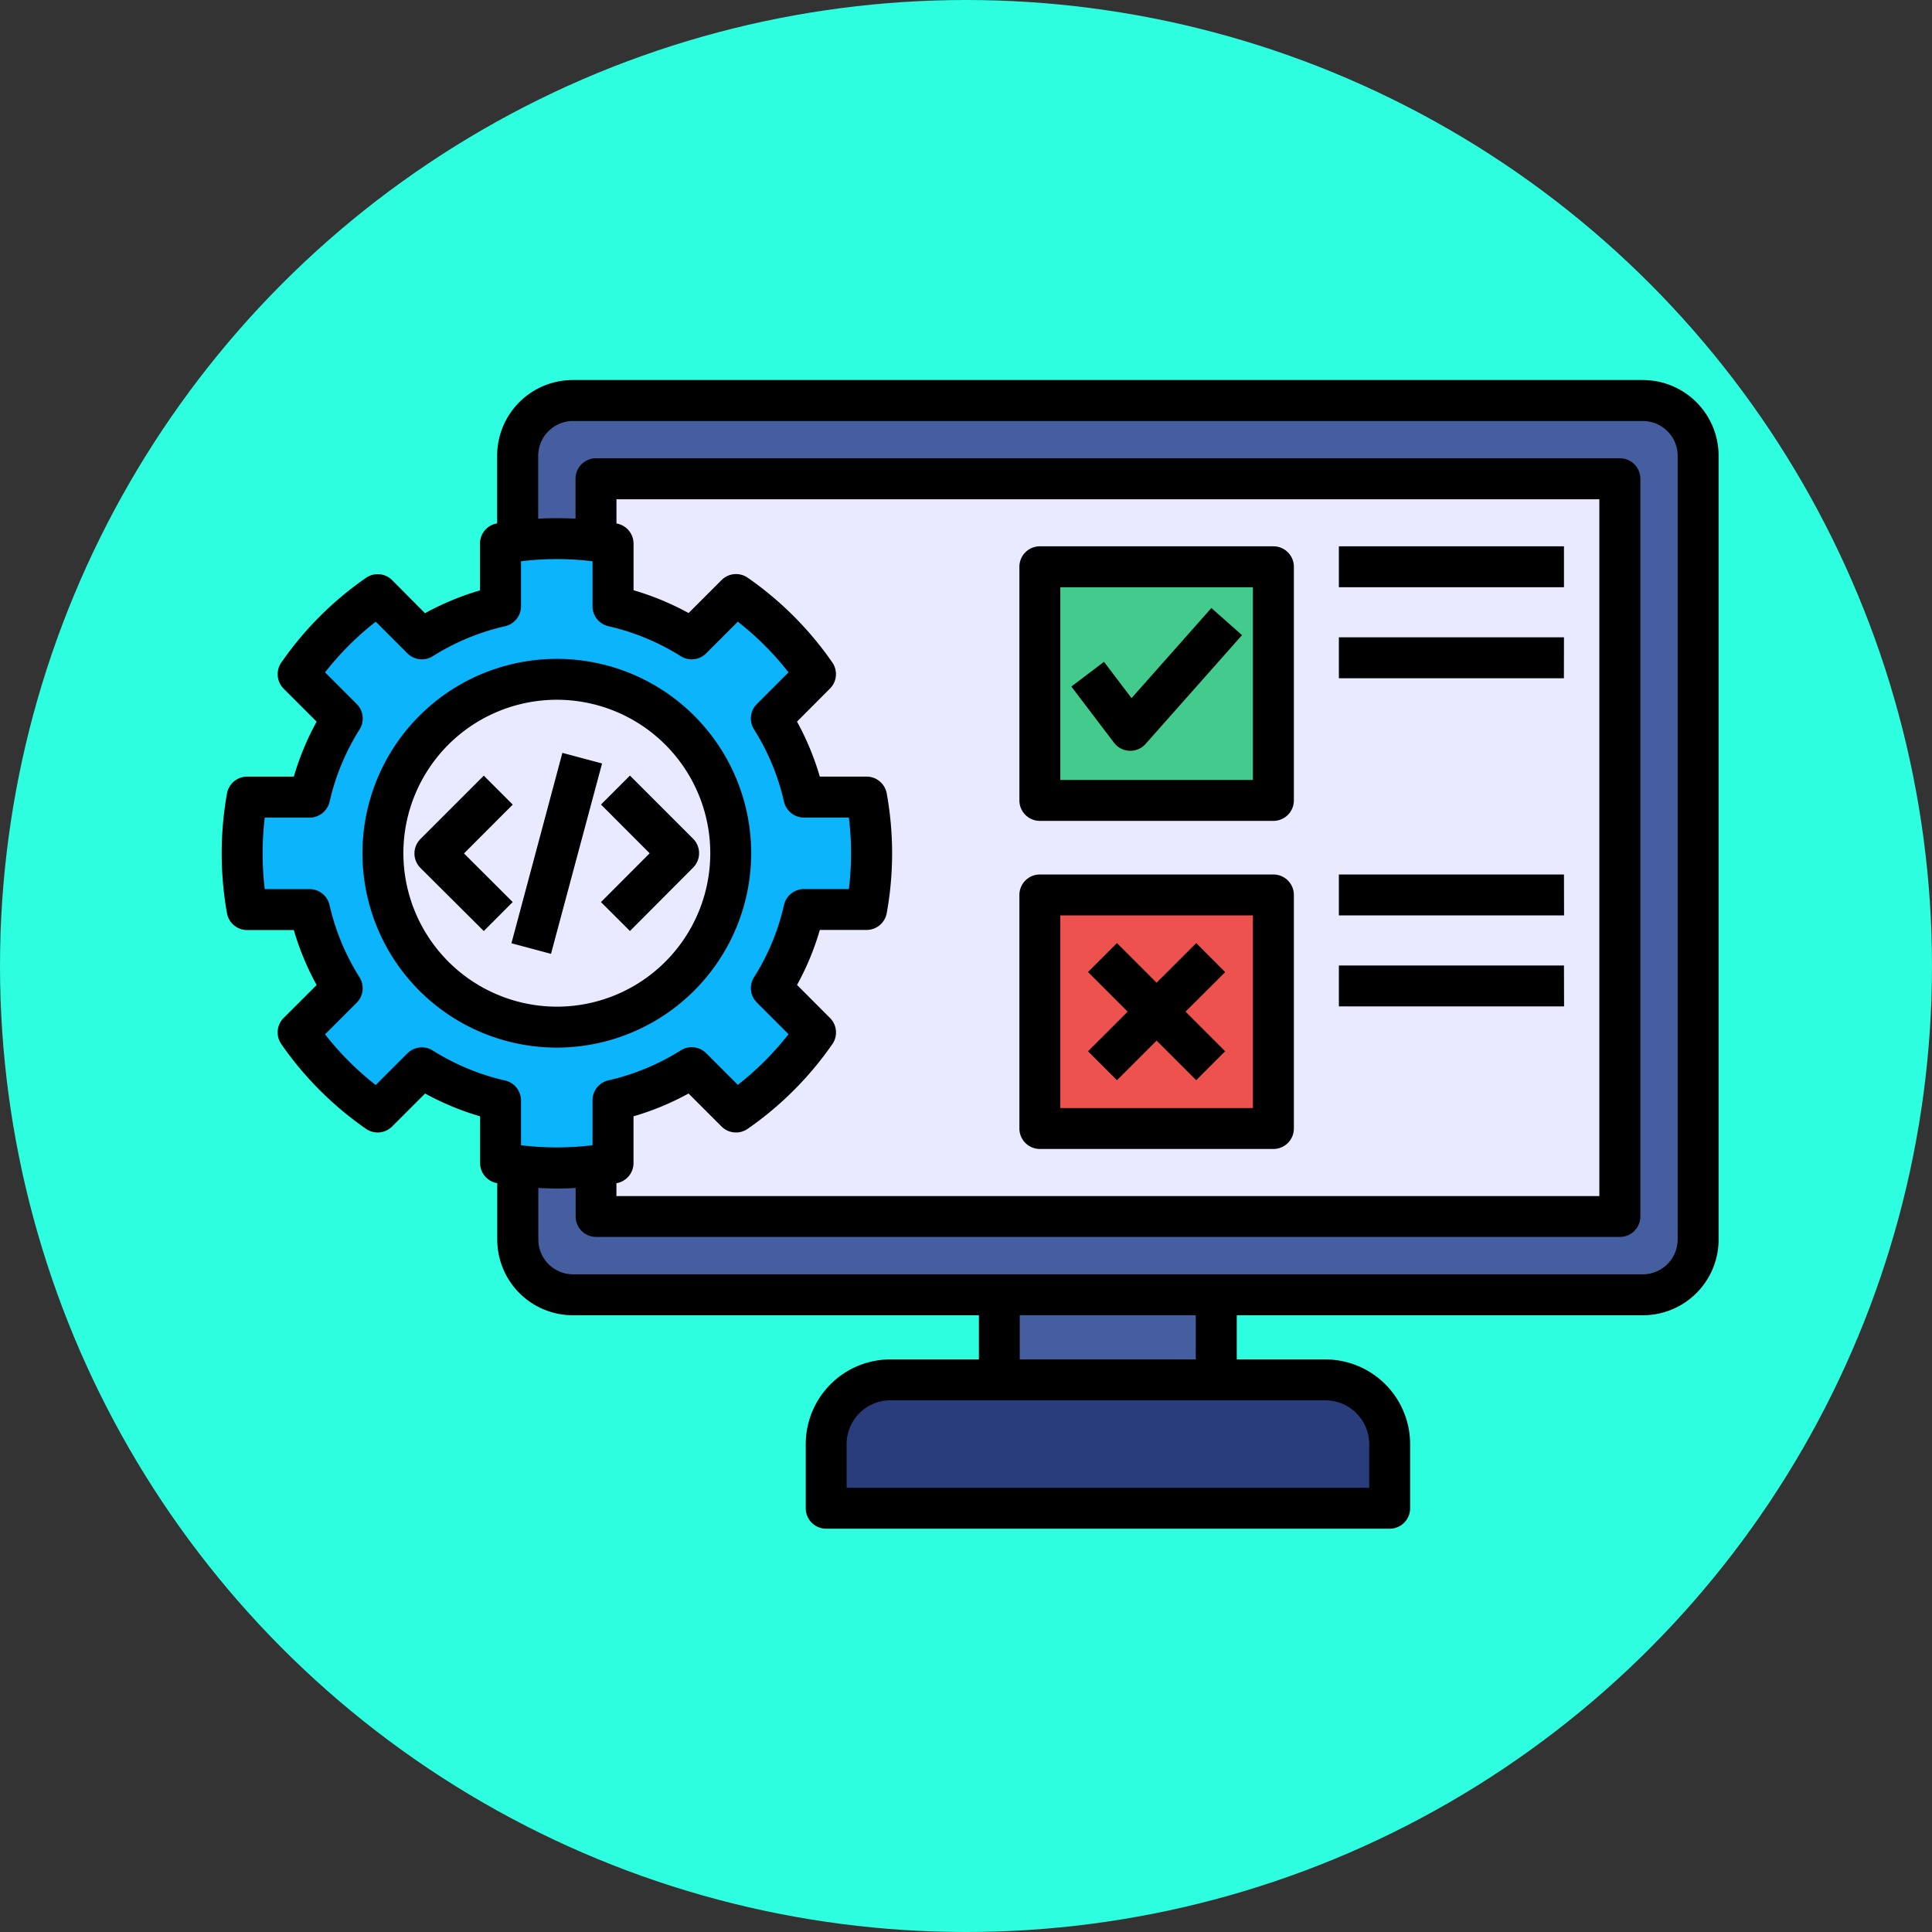 <svg xmlns="http://www.w3.org/2000/svg" width="61" height="61" viewBox="0 0 61 61">
  <rect x="0" y="0" width="61" height="61" fill="#333333" stroke="none"/>
  <g id="Grupo_1074185" data-name="Grupo 1074185" transform="translate(-2534 5800)">
    <circle id="Elipse_9665" data-name="Elipse 9665" cx="30.5" cy="30.5" r="30.5" transform="translate(2534 -5800)" fill="#2cfedf"/>
    <g id="pruebas" transform="translate(2540.997 -5847.559)">
      <path id="Trazado_826037" data-name="Trazado 826037" d="M133.017,120.692v-.744l.163-.031a.461.461,0,0,0,.376-.454v-1.612l.133-.039a8.49,8.49,0,0,0,1.7-.7l.121-.067,1.139,1.139a.462.462,0,0,0,.59.053,10.455,10.455,0,0,0,2.625-2.625.461.461,0,0,0-.052-.59l-1.139-1.141.067-.121a8.318,8.318,0,0,0,.7-1.7l.039-.133H141.1a.462.462,0,0,0,.454-.379,10.414,10.414,0,0,0,0-3.716.462.462,0,0,0-.454-.379h-1.612l-.039-.133a8.424,8.424,0,0,0-.7-1.7l-.067-.121,1.139-1.139a.462.462,0,0,0,.053-.59,10.427,10.427,0,0,0-2.625-2.628.462.462,0,0,0-.59.053l-1.139,1.139-.121-.067a8.487,8.487,0,0,0-1.7-.7l-.133-.039V99.909a.462.462,0,0,0-.379-.454l-.16-.031v-1.1h31.405v22.37Zm13.553-10.153a.462.462,0,0,0-.462.462v7.374a.462.462,0,0,0,.462.462h7.374a.462.462,0,0,0,.462-.462V111a.462.462,0,0,0-.462-.462Zm16.363,3.8v-.923H156.2v.923Zm0-2.873v-.923H156.2v.923ZM146.57,100.177a.462.462,0,0,0-.462.462v7.376a.462.462,0,0,0,.462.462h7.374a.462.462,0,0,0,.462-.462v-7.376a.462.462,0,0,0-.462-.462Zm16.363,3.8v-.923H156.2v.923Zm0-2.873v-.923H156.2v.923Z" transform="translate(-120.735 -35.185)" fill="#e9e9ff"/>
      <path id="Trazado_826038" data-name="Trazado 826038" d="M271.007,377.421h5.927v1.764h-5.927Z" transform="translate(-245.988 -288.52)" fill="#445ea0"/>
      <path id="Trazado_826039" data-name="Trazado 826039" d="M107.536,98.872a1.28,1.28,0,0,1-1.278-1.278V95.767l.195.011c.2.011.394.017.579.017s.379-.006.579-.017l.195-.011v1.1a.462.462,0,0,0,.462.462H140.6a.462.462,0,0,0,.462-.462V73.57a.462.462,0,0,0-.462-.462H108.266a.462.462,0,0,0-.462.462v1.456l-.195-.011c-.192-.011-.387-.016-.58-.016s-.386.005-.577.016l-.195.011V72.84a1.28,1.28,0,0,1,1.278-1.278h33.789A1.28,1.28,0,0,1,142.6,72.84V97.594a1.28,1.28,0,0,1-1.278,1.278Z" transform="translate(-96.447 -10.895)" fill="#445ea0"/>
      <path id="Trazado_826040" data-name="Trazado 826040" d="M211.763,409.664V408.1a1.568,1.568,0,0,1,1.566-1.566h13.735a1.568,1.568,0,0,1,1.566,1.566v1.564Z" transform="translate(-192.212 -314.946)" fill="#293d7c"/>
      <path id="Trazado_826041" data-name="Trazado 826041" d="M65.169,177.007a5.029,5.029,0,1,1,5.028-5.028A5.035,5.035,0,0,1,65.169,177.007Zm-.312-2.081,1.513-5.654-.892-.239-1.513,5.654ZM61,171.655a.462.462,0,0,0,0,.653l1.865,1.862.652-.653-1.538-1.536,1.538-1.538-.653-.653Zm6.481,2.51,1.862-1.865a.462.462,0,0,0,0-.653l-1.862-1.862-.653.653,1.536,1.536-1.536,1.539Z" transform="translate(-54.584 -97.476)" fill="#e9e9ff"/>
      <path id="Trazado_826042" data-name="Trazado 826042" d="M21.478,137.737a9.533,9.533,0,0,1-1.151-.07l-.162-.02v-1.581a.459.459,0,0,0-.359-.45,7.55,7.55,0,0,1-2.343-.972.461.461,0,0,0-.572.064l-1.117,1.117-.129-.1a9.512,9.512,0,0,1-1.63-1.628l-.1-.129,1.118-1.12a.459.459,0,0,0,.064-.573,7.507,7.507,0,0,1-.971-2.342.459.459,0,0,0-.45-.359H12.094l-.019-.163a9.771,9.771,0,0,1,0-2.3l.019-.163h1.581a.459.459,0,0,0,.45-.359,7.55,7.55,0,0,1,.972-2.343.459.459,0,0,0-.065-.572l-1.117-1.118.1-.129a9.481,9.481,0,0,1,1.63-1.63l.129-.1,1.118,1.117a.462.462,0,0,0,.572.064,7.547,7.547,0,0,1,2.343-.972.459.459,0,0,0,.359-.45v-1.581l.162-.02a9.536,9.536,0,0,1,2.3,0l.162.02v1.581a.459.459,0,0,0,.359.45,7.555,7.555,0,0,1,2.345.972.462.462,0,0,0,.572-.064l1.117-1.117.129.1a9.515,9.515,0,0,1,1.627,1.629l.1.129-1.117,1.118a.459.459,0,0,0-.064.573,7.487,7.487,0,0,1,.971,2.342.459.459,0,0,0,.45.359h1.581l.02.162a9.5,9.5,0,0,1,0,2.3l-.02.162H29.283a.459.459,0,0,0-.45.36,7.386,7.386,0,0,1-.97,2.34.459.459,0,0,0,.063.573l1.118,1.12-.1.129a9.54,9.54,0,0,1-1.627,1.627l-.129.1-1.117-1.117a.461.461,0,0,0-.572-.064,7.555,7.555,0,0,1-2.345.972.459.459,0,0,0-.359.45v1.581l-.162.02a9.5,9.5,0,0,1-1.152.07Zm0-15.428a5.953,5.953,0,1,0,5.952,5.954A5.961,5.961,0,0,0,21.48,122.309Z" transform="translate(-10.895 -53.761)" fill="#0cb4fb"/>
      <path id="Trazado_826043" data-name="Trazado 826043" d="M284.84,134.879v-6.453h6.45v6.453Zm2.028-1.473a.46.46,0,0,0,.35.182h.018a.462.462,0,0,0,.345-.155l2.92-3.294-.691-.613-2.547,2.873-.894-1.178-.736.558Z" transform="translate(-258.544 -62.51)" fill="#43cb8e"/>
      <path id="Trazado_826044" data-name="Trazado 826044" d="M284.84,247.128v-6.45h6.45v6.45Zm1.974-1.321,1.251-1.251,1.251,1.251.653-.653-1.251-1.251,1.251-1.251-.653-.653-1.251,1.251L286.814,242l-.653.653,1.251,1.251-1.251,1.251Z" transform="translate(-258.544 -164.4)" fill="#ed524e"/>
      <path id="Trazado_826045" data-name="Trazado 826045" d="M16.721,74.5a6.137,6.137,0,1,0-6.136,6.136A6.144,6.144,0,0,0,16.721,74.5Zm-10.982,0a4.845,4.845,0,1,1,4.846,4.843A4.852,4.852,0,0,1,5.739,74.5Zm36.644-8.4H35.276V64.808h7.107Zm2.5-6.542H11.09A2.389,2.389,0,0,0,8.7,61.945v2.141l-.011,0a.646.646,0,0,0-.531.636V66.2a8.64,8.64,0,0,0-1.736.72L5.385,65.877a.646.646,0,0,0-.825-.074,10.579,10.579,0,0,0-2.675,2.675.646.646,0,0,0,.074.825L3,70.344a8.63,8.63,0,0,0-.72,1.736H.806a.646.646,0,0,0-.636.531,10.767,10.767,0,0,0,0,3.782.646.646,0,0,0,.636.531H2.28A8.6,8.6,0,0,0,3,78.66L1.958,79.7a.646.646,0,0,0-.073.825A10.605,10.605,0,0,0,4.559,83.2a.646.646,0,0,0,.825-.074l1.041-1.041a8.64,8.64,0,0,0,1.736.72v1.473a.646.646,0,0,0,.531.636l.011,0V86.7a2.389,2.389,0,0,0,2.386,2.386H23.911V90.48H21.117a2.677,2.677,0,0,0-2.674,2.674V95.18a.646.646,0,0,0,.646.646H36.88a.646.646,0,0,0,.646-.646V93.155a2.677,2.677,0,0,0-2.674-2.674h-2.8V89.086H44.879A2.389,2.389,0,0,0,47.265,86.7V61.945a2.389,2.389,0,0,0-2.386-2.386ZM8.952,81.675a7.361,7.361,0,0,1-2.286-.948.646.646,0,0,0-.8.09l-1,1a9.3,9.3,0,0,1-1.6-1.6l1-1a.646.646,0,0,0,.089-.8,7.326,7.326,0,0,1-.948-2.285.646.646,0,0,0-.63-.5H1.362a9.584,9.584,0,0,1,0-2.258H2.779a.646.646,0,0,0,.63-.5,7.362,7.362,0,0,1,.948-2.286.646.646,0,0,0-.09-.8l-1-1a9.273,9.273,0,0,1,1.6-1.6l1,1a.646.646,0,0,0,.8.09,7.365,7.365,0,0,1,2.286-.948.646.646,0,0,0,.5-.63V65.28a9.353,9.353,0,0,1,2.258,0V66.7a.646.646,0,0,0,.5.63,7.372,7.372,0,0,1,2.288.948.646.646,0,0,0,.8-.09l1-1a9.307,9.307,0,0,1,1.6,1.6l-1,1a.646.646,0,0,0-.089.8,7.3,7.3,0,0,1,.947,2.284.646.646,0,0,0,.63.5h1.418a9.309,9.309,0,0,1,0,2.258H18.388a.647.647,0,0,0-.631.5,7.2,7.2,0,0,1-.946,2.282.646.646,0,0,0,.088.8l1,1a9.335,9.335,0,0,1-1.6,1.6l-1-1a.646.646,0,0,0-.8-.09,7.369,7.369,0,0,1-2.288.948.646.646,0,0,0-.5.63v1.418a9.353,9.353,0,0,1-2.258,0V82.305A.646.646,0,0,0,8.952,81.675ZM19.209,79.7l-1.041-1.043a8.484,8.484,0,0,0,.72-1.737h1.472A.646.646,0,0,0,21,76.392a10.6,10.6,0,0,0,0-3.782.646.646,0,0,0-.636-.531H18.887a8.586,8.586,0,0,0-.72-1.736L19.208,69.3a.646.646,0,0,0,.074-.825A10.611,10.611,0,0,0,16.611,65.8a.646.646,0,0,0-.826.074l-1.041,1.041a8.652,8.652,0,0,0-1.738-.72V64.724a.646.646,0,0,0-.531-.636h-.008v-.765H43.5v22H12.466v-.407h.008a.646.646,0,0,0,.531-.636V82.805a8.648,8.648,0,0,0,1.738-.72l1.041,1.041a.646.646,0,0,0,.826.074,10.637,10.637,0,0,0,2.671-2.671A.646.646,0,0,0,19.209,79.7ZM34.852,91.773a1.383,1.383,0,0,1,1.382,1.382v1.379h-16.5V93.154a1.383,1.383,0,0,1,1.382-1.382H34.852ZM25.2,90.48V89.085h5.558V90.48ZM45.972,86.7a1.1,1.1,0,0,1-1.094,1.094H11.09A1.1,1.1,0,0,1,10,86.7V85.067c.2.011.392.017.589.017s.393-.006.589-.017v.9a.646.646,0,0,0,.646.646H44.149a.646.646,0,0,0,.646-.646V62.675a.646.646,0,0,0-.646-.646H11.82a.646.646,0,0,0-.646.646v1.261a10.729,10.729,0,0,0-1.178,0v-1.99a1.1,1.1,0,0,1,1.094-1.094H44.879a1.1,1.1,0,0,1,1.094,1.094V86.7ZM12.012,71.664,10.4,77.675l-1.249-.334,1.608-6.011ZM9.191,76.04l-.913.915-2-1.992a.646.646,0,0,1,0-.914l2-2,.914.914L7.653,74.505Zm2.788-3.079.914-.914,1.993,1.993a.646.646,0,0,1,0,.914l-1.993,2-.915-.913L13.515,74.5Zm13.856.516h7.374a.646.646,0,0,0,.646-.646V65.454a.646.646,0,0,0-.646-.646H25.835a.646.646,0,0,0-.646.646v7.376A.646.646,0,0,0,25.835,73.477Zm.646-7.376h6.081v6.084H26.481Zm15.9,2.873H35.276V67.681h7.107ZM25.835,83.836h7.374a.646.646,0,0,0,.646-.646V75.816a.646.646,0,0,0-.646-.646H25.835a.646.646,0,0,0-.646.646V83.19A.646.646,0,0,0,25.835,83.836Zm.646-7.374h6.081v6.081H26.481Zm5.205,1.79L30.435,79.5l1.251,1.251-.914.914-1.251-1.251-1.251,1.251-.914-.914L28.607,79.5l-1.251-1.251.914-.914,1.251,1.251,1.251-1.251Zm10.7-1.79H35.276V75.17h7.107Zm0,2.873H35.276V78.043h7.107ZM31.251,66.756l.967.857-3.043,3.433a.646.646,0,0,1-.484.218h-.025a.646.646,0,0,1-.49-.255l-1.346-1.773,1.03-.781.87,1.146Z"/>
    </g>
  </g>
</svg>
